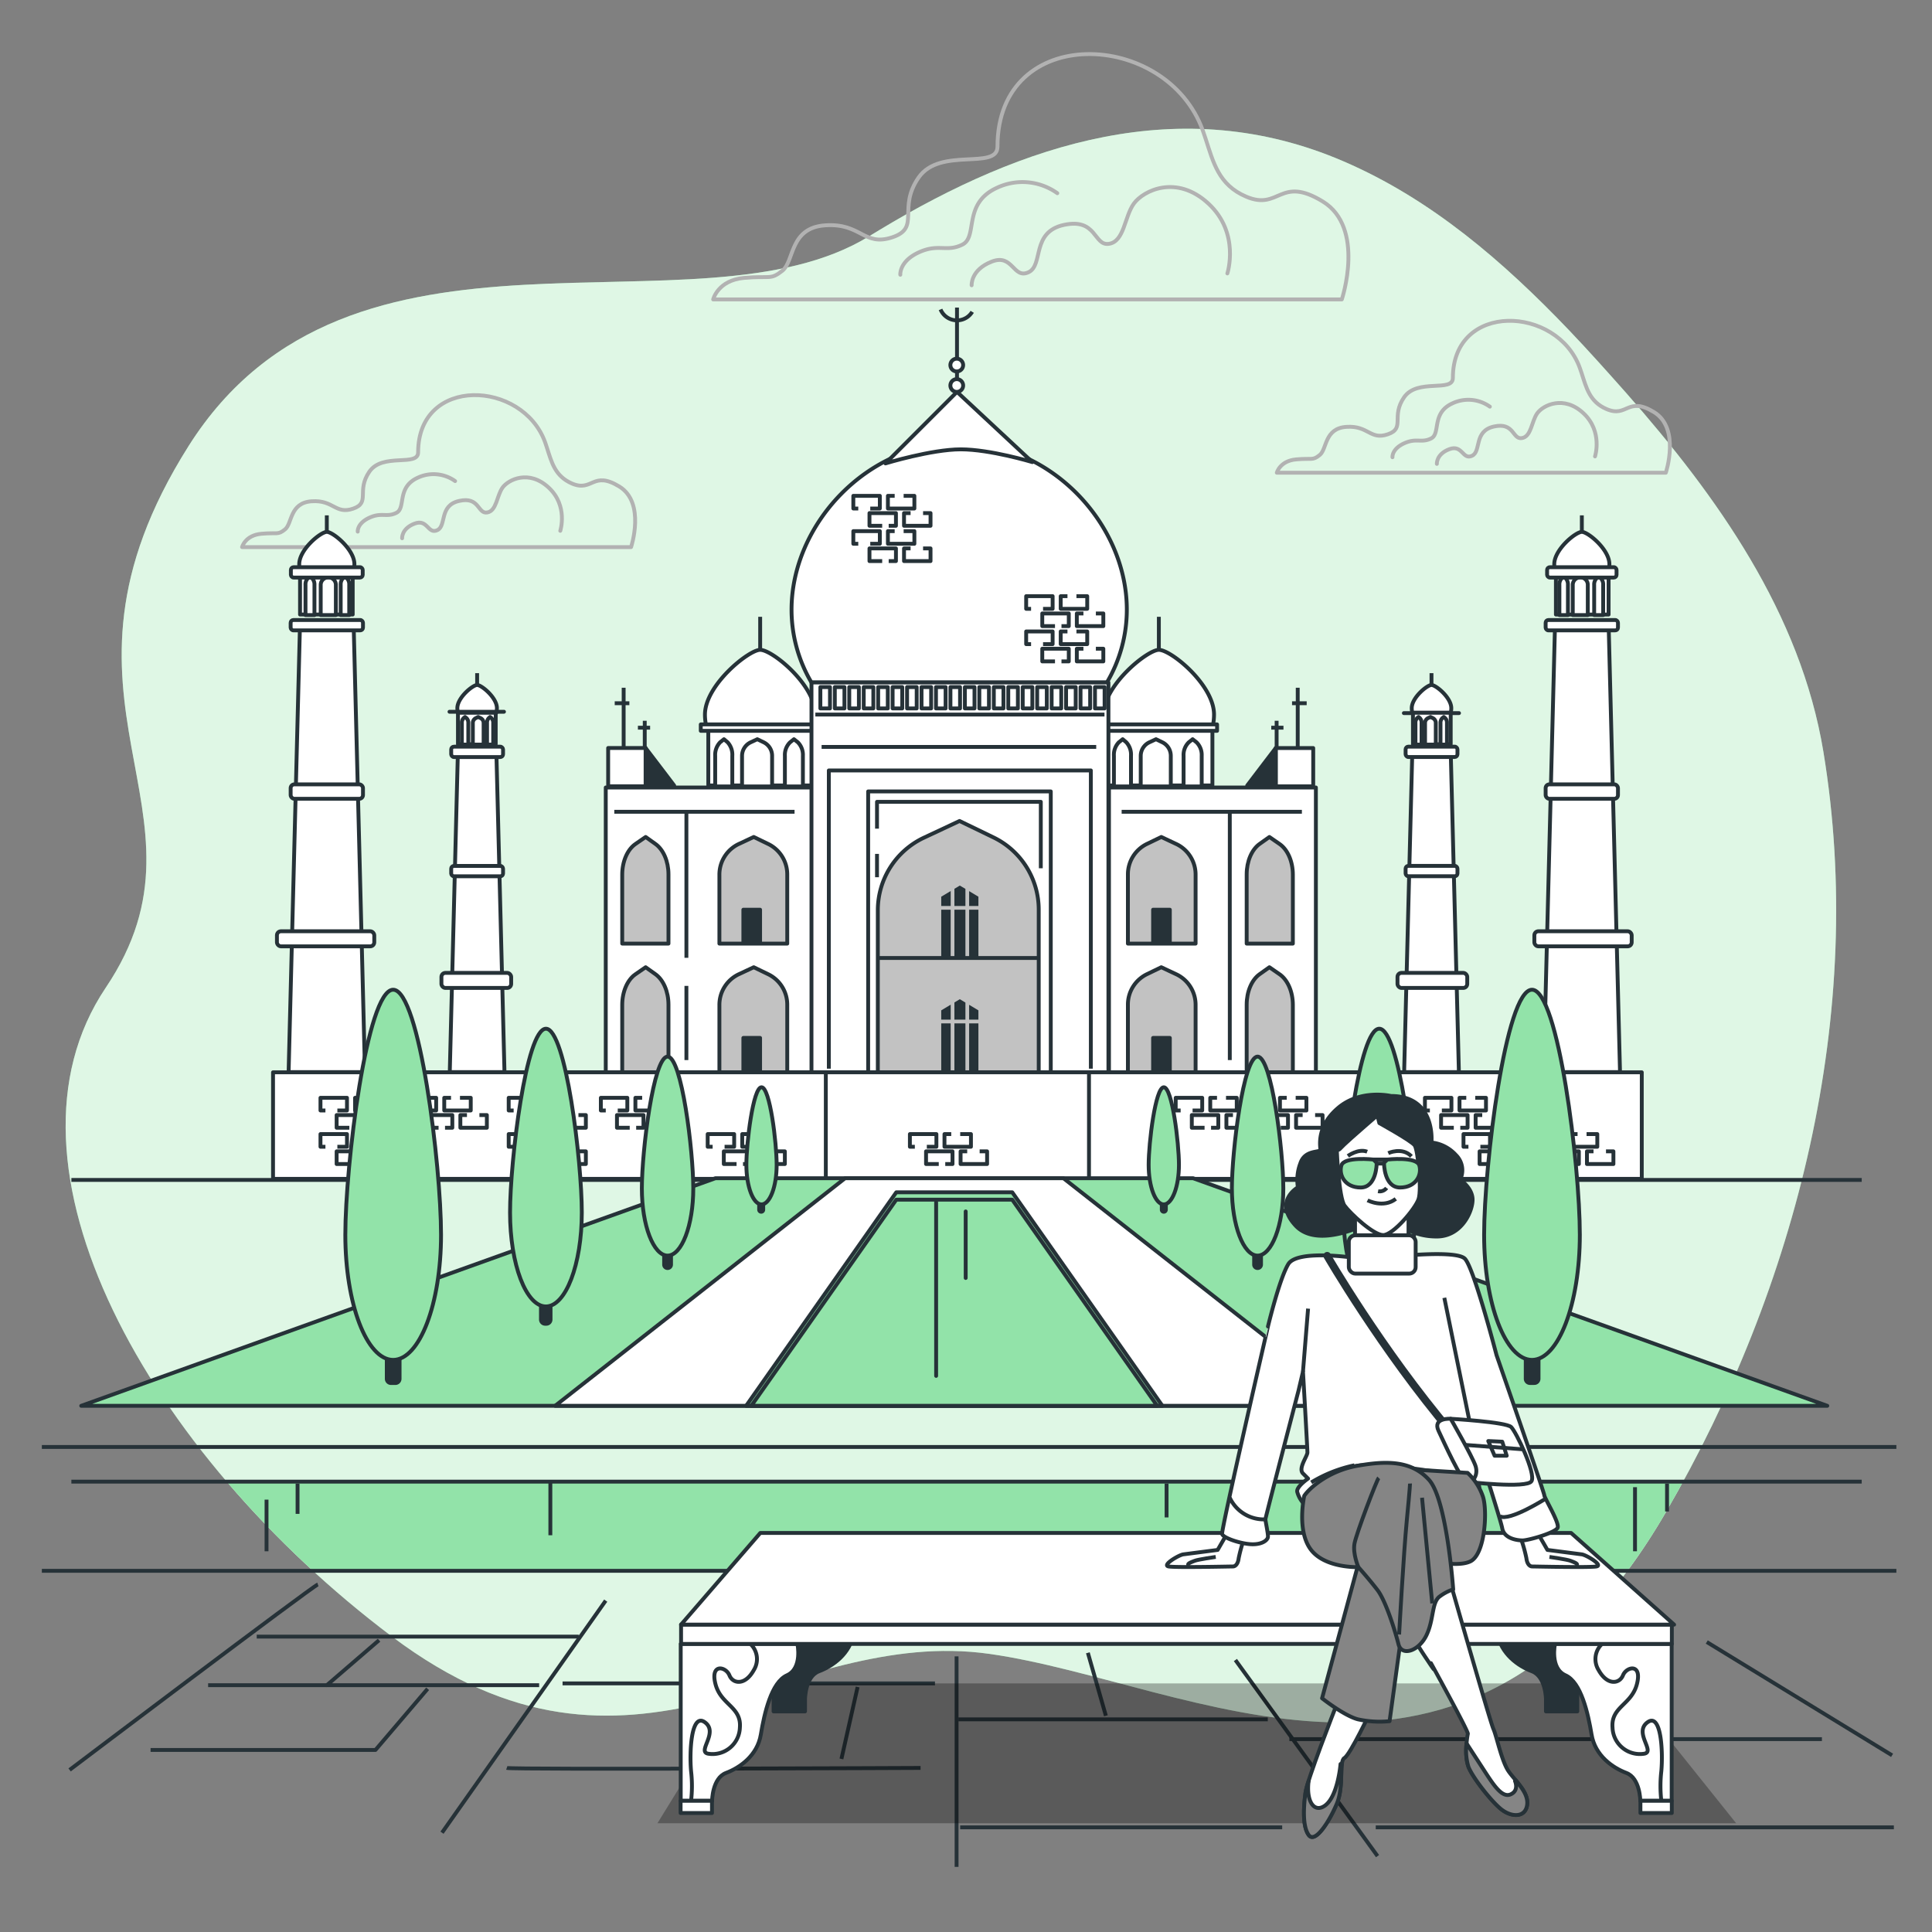 <svg xmlns="http://www.w3.org/2000/svg" viewBox="0 0 500 500"><rect x="0" y="0" width="500" height="500" fill="#808080" stroke="none"/><g id="background-simple"><path d="M406.12,85.52c-17-17.79-35.7-34-58.47-43.79-42-18.08-82.88-4.64-120,17.76-.94.56-1.87,1.13-2.8,1.7C180.18,88.55,90.68,49.12,48.8,115.44s9.5,94.17-21.43,140.17,11.21,120.61,74,167.87,102.24-2.92,154.76,4.55,123.57,52,175.1-36.86C465,333,483.06,262.32,471.9,194.6c-5.92-35.94-27.53-66.18-51.07-92.93C416,96.23,411.16,90.8,406.12,85.52Z" style="fill:#92E3A9"></path><path d="M406.12,85.52c-17-17.79-35.7-34-58.47-43.79-42-18.08-82.88-4.64-120,17.76-.94.56-1.87,1.13-2.8,1.7C180.18,88.55,90.68,49.12,48.8,115.44s9.5,94.17-21.43,140.17,11.21,120.61,74,167.87,102.24-2.92,154.76,4.55,123.57,52,175.1-36.86C465,333,483.06,262.32,471.9,194.6c-5.92-35.94-27.53-66.18-51.07-92.93C416,96.23,411.16,90.8,406.12,85.52Z" style="fill:#fff;opacity:0.7"></path></g><g id="Clouds"><path d="M312,35.87c-.23-.7-.47-1.41-.72-2.11-9.4-26.14-53.13-27.94-53.13,4.18,0,6.19-14.85,0-20.41,8s.62,13-6.81,15.47-8-3.71-17.32-3.1-8,9.28-11.14,11.76-3.09,1.24-9.9,1.85-8,5.57-8,5.57H347.26s6.19-18.56-4.95-25.36-11.14,2.47-19.8-1.24C315.36,47.86,314,42,312,35.87Z" style="fill:none;stroke:#b2b2b2;stroke-linecap:round;stroke-linejoin:round"></path><path d="M317.64,70.76s3.37-10.41-4.9-18.07-16.85-3.37-19.3,0S291,62.49,287,63.1s-3.06-6.74-11.64-4.9-5.21,10.42-9.19,12.26-4-4.9-9.5-2.76-5.21,6.13-5.21,6.13" style="fill:none;stroke:#b2b2b2;stroke-linecap:round;stroke-linejoin:round"></path><path d="M273.63,50a15.52,15.52,0,0,0-15.69-1.37c-8.87,4.1-4.77,12.63-8.87,14.67s-6.14-.34-11.26,2S233,71.1,233,71.1" style="fill:none;stroke:#b2b2b2;stroke-linecap:round;stroke-linejoin:round"></path><path d="M409.31,96.54c-.14-.44-.29-.87-.45-1.31C403.05,79.06,376,78,376,97.82c0,3.82-9.18,0-12.63,5s.39,8-4.2,9.57-5-2.3-10.72-1.92-5,5.74-6.89,7.27-1.91.77-6.12,1.15-5,3.45-5,3.45H431.11s3.83-11.48-3.06-15.69-6.89,1.53-12.25-.77C411.38,104,410.55,100.35,409.31,96.54Z" style="fill:none;stroke:#b2b2b2;stroke-linecap:round;stroke-linejoin:round"></path><path d="M412.79,118.12s2.08-6.44-3-11.18-10.43-2.09-11.94,0-1.52,6.06-4,6.44-1.9-4.17-7.21-3-3.22,6.44-5.68,7.58-2.47-3-5.88-1.71-3.22,3.8-3.22,3.8" style="fill:none;stroke:#b2b2b2;stroke-linecap:round;stroke-linejoin:round"></path><path d="M385.57,105.24a9.61,9.61,0,0,0-9.71-.84c-5.49,2.53-2.95,7.81-5.49,9.07s-3.79-.21-7,1.27-3,3.59-3,3.59" style="fill:none;stroke:#b2b2b2;stroke-linecap:round;stroke-linejoin:round"></path><path d="M141.52,115.79c-.14-.44-.29-.87-.44-1.31-5.82-16.17-32.86-17.28-32.87,2.59,0,3.82-9.18,0-12.62,5s.38,8-4.21,9.57-5-2.3-10.72-1.91-5,5.74-6.89,7.27-1.91.76-6.12,1.14-5,3.45-5,3.45H163.32s3.83-11.48-3.06-15.69-6.89,1.53-12.25-.77C143.59,123.21,142.76,119.61,141.52,115.79Z" style="fill:none;stroke:#b2b2b2;stroke-linecap:round;stroke-linejoin:round"></path><path d="M145,137.37s2.09-6.44-3-11.18-10.43-2.09-11.94,0-1.52,6.06-4,6.44-1.9-4.17-7.2-3-3.23,6.44-5.69,7.58-2.46-3-5.88-1.7-3.22,3.79-3.22,3.79" style="fill:none;stroke:#b2b2b2;stroke-linecap:round;stroke-linejoin:round"></path><path d="M117.78,124.5a9.6,9.6,0,0,0-9.71-.85c-5.49,2.53-2.95,7.81-5.49,9.07s-3.79-.21-7,1.27-3,3.59-3,3.59" style="fill:none;stroke:#b2b2b2;stroke-linecap:round;stroke-linejoin:round"></path></g><g id="taj-mahal"><path d="M210.59,188.26a13.56,13.56,0,0,0,.42-3.33c0-7.65-11.1-16.75-14.28-16.75-2.91,0-14.29,9.1-14.29,16.75a13.56,13.56,0,0,0,.42,3.33Z" style="fill:#fff;stroke:#263238;stroke-linejoin:round"></path><line x1="196.73" y1="168.18" x2="196.73" y2="159.63" style="fill:none;stroke:#263238;stroke-linejoin:round"></line><rect x="183.31" y="188.26" width="27.28" height="15.01" style="fill:#fff;stroke:#263238;stroke-linejoin:round"></rect><rect x="181.36" y="187.48" width="29.14" height="1.66" style="fill:#fff;stroke:#263238;stroke-linejoin:round"></rect><path d="M197.63,192.1l-1.64-.79-1.72.8a3.88,3.88,0,0,0-2.23,3.51v7.91h7.78v-7.94A3.87,3.87,0,0,0,197.63,192.1Z" style="fill:#fff;stroke:#263238;stroke-linejoin:round"></path><path d="M206.47,192.1l-1-.79-1,.8a4.55,4.55,0,0,0-1.34,3.51v7.91h4.66v-7.94A4.59,4.59,0,0,0,206.47,192.1Z" style="fill:#fff;stroke:#263238;stroke-linejoin:round"></path><path d="M188.3,192.1l-.94-.79-1,.8a4.71,4.71,0,0,0-1.27,3.51v7.91h4.43v-7.94A4.72,4.72,0,0,0,188.3,192.1Z" style="fill:#fff;stroke:#263238;stroke-linejoin:round"></path><path d="M286.47,176.62a37.16,37.16,0,0,0,5.15-18.84c0-22-19.42-43.15-43.38-43.15s-43.39,21.17-43.39,43.15A37.07,37.07,0,0,0,210,176.62Z" style="fill:#fff;stroke:#263238;stroke-linejoin:round"></path><path d="M313.77,188.26a13.56,13.56,0,0,0,.42-3.33c0-7.65-11.1-16.75-14.28-16.75-2.91,0-14.29,9.1-14.29,16.75a13.56,13.56,0,0,0,.42,3.33Z" style="fill:#fff;stroke:#263238;stroke-linejoin:round"></path><line x1="299.91" y1="168.18" x2="299.91" y2="159.63" style="fill:none;stroke:#263238;stroke-linejoin:round"></line><rect x="286.49" y="188.26" width="27.28" height="15.01" style="fill:#fff;stroke:#263238;stroke-linejoin:round"></rect><rect x="285.84" y="187.48" width="29.14" height="1.66" style="fill:#fff;stroke:#263238;stroke-linejoin:round"></rect><path d="M300.81,192.1l-1.64-.79-1.72.8a3.88,3.88,0,0,0-2.23,3.51v7.91H303v-7.94A3.87,3.87,0,0,0,300.81,192.1Z" style="fill:#fff;stroke:#263238;stroke-linejoin:round"></path><path d="M309.65,192.1l-1-.79-1,.8a4.55,4.55,0,0,0-1.34,3.51v7.91H311v-7.94A4.59,4.59,0,0,0,309.65,192.1Z" style="fill:#fff;stroke:#263238;stroke-linejoin:round"></path><path d="M291.48,192.1l-.93-.79-1,.8a4.67,4.67,0,0,0-1.27,3.51v7.91h4.42v-7.94A4.72,4.72,0,0,0,291.48,192.1Z" style="fill:#fff;stroke:#263238;stroke-linejoin:round"></path><path d="M247.67,101.42l-18.51,18.51s11.9-3.64,19.5-3.64,18.51,3.3,18.51,3.3Z" style="fill:#fff;stroke:#263238;stroke-linejoin:round"></path><line x1="247.67" y1="101.42" x2="247.67" y2="79.6" style="fill:none;stroke:#263238;stroke-linejoin:round"></line><path d="M243.41,80.08a4.62,4.62,0,0,0,8.2.62" style="fill:none;stroke:#263238;stroke-linejoin:round"></path><path d="M249.26,99.76a1.65,1.65,0,1,0-1.65,1.66A1.65,1.65,0,0,0,249.26,99.76Z" style="fill:#fff;stroke:#263238;stroke-linejoin:round"></path><path d="M249.26,94.47a1.65,1.65,0,1,0-1.65,1.66A1.65,1.65,0,0,0,249.26,94.47Z" style="fill:#fff;stroke:#263238;stroke-linejoin:round"></path><rect x="330.16" y="193.59" width="9.7" height="9.91" style="fill:#fff;stroke:#263238;stroke-linejoin:round"></rect><line x1="335.85" y1="193.38" x2="335.85" y2="177.99" style="fill:none;stroke:#263238;stroke-linejoin:round"></line><line x1="338.17" y1="181.99" x2="334.38" y2="181.99" style="fill:none;stroke:#263238;stroke-linejoin:round"></line><line x1="330.39" y1="186.54" x2="330.39" y2="193.38" style="fill:none;stroke:#263238;stroke-linejoin:round"></line><line x1="332.16" y1="188.32" x2="329" y2="188.32" style="fill:none;stroke:#263238;stroke-linejoin:round"></line><polygon points="330.16 193.59 322.78 203.28 330.16 203.28 330.16 193.59" style="fill:#263238;stroke:#263238;stroke-linejoin:round"></polygon><rect x="157.4" y="193.59" width="9.7" height="9.91" transform="translate(324.49 397.08) rotate(180)" style="fill:#fff;stroke:#263238;stroke-linejoin:round"></rect><line x1="161.4" y1="193.38" x2="161.4" y2="177.99" style="fill:none;stroke:#263238;stroke-linejoin:round"></line><line x1="159.09" y1="181.99" x2="162.88" y2="181.99" style="fill:none;stroke:#263238;stroke-linejoin:round"></line><line x1="166.86" y1="186.54" x2="166.86" y2="193.38" style="fill:none;stroke:#263238;stroke-linejoin:round"></line><line x1="165.09" y1="188.32" x2="168.25" y2="188.32" style="fill:none;stroke:#263238;stroke-linejoin:round"></line><polygon points="167.09 193.59 174.47 203.28 167.09 203.28 167.09 193.59" style="fill:#263238;stroke:#263238;stroke-linejoin:round"></polygon><rect x="156.77" y="203.8" width="53.55" height="74.37" style="fill:#fff;stroke:#263238;stroke-linejoin:round"></rect><rect x="287" y="203.8" width="53.55" height="74.37" style="fill:#fff;stroke:#263238;stroke-linejoin:round"></rect><line x1="158.98" y1="210.09" x2="205.63" y2="210.09" style="fill:none;stroke:#263238;stroke-linejoin:round"></line><line x1="290.28" y1="210.09" x2="336.93" y2="210.09" style="fill:none;stroke:#263238;stroke-linejoin:round"></line><path d="M375.44,184.46a4.68,4.68,0,0,0,.15-1.19c0-2.74-4-6-5.12-6s-5.11,3.26-5.11,6a4.68,4.68,0,0,0,.15,1.19Z" style="fill:#fff;stroke:#263238;stroke-linejoin:round"></path><line x1="363.32" y1="184.55" x2="377.59" y2="184.55" style="fill:none;stroke:#263238;stroke-linecap:round;stroke-linejoin:round"></line><line x1="370.47" y1="177.27" x2="370.47" y2="174.21" style="fill:none;stroke:#263238;stroke-linejoin:round"></line><rect x="365.67" y="184.46" width="9.77" height="8.14" style="fill:#fff;stroke:#263238;stroke-linejoin:round"></rect><path d="M370.8,185.84l-.59-.29-.61.29a1.39,1.39,0,0,0-.8,1.26v5.6h2.78v-5.61A1.37,1.37,0,0,0,370.8,185.84Z" style="fill:#fff;stroke:#263238;stroke-linejoin:round"></path><path d="M374,185.84l-.35-.29-.37.29a1.64,1.64,0,0,0-.48,1.26v5.6h1.67v-5.61A1.62,1.62,0,0,0,374,185.84Z" style="fill:#fff;stroke:#263238;stroke-linejoin:round"></path><path d="M367.46,185.84l-.34-.29-.35.29a1.67,1.67,0,0,0-.45,1.26v5.6h1.58v-5.61A1.68,1.68,0,0,0,367.46,185.84Z" style="fill:#fff;stroke:#263238;stroke-linejoin:round"></path><polygon points="375.43 193.85 365.52 193.85 363.39 277.46 377.56 277.46 375.43 193.85" style="fill:#fff;stroke:#263238;stroke-linejoin:round"></polygon><rect x="363.77" y="193.23" width="13.42" height="2.68" rx="0.71" style="fill:#fff;stroke:#263238;stroke-linejoin:round"></rect><rect x="363.77" y="224.09" width="13.42" height="2.68" rx="0.71" style="fill:#fff;stroke:#263238;stroke-linejoin:round"></rect><rect x="361.67" y="251.78" width="18.05" height="3.9" rx="1.04" style="fill:#fff;stroke:#263238;stroke-linejoin:round"></rect><path d="M416.3,147.69a6.59,6.59,0,0,0,.21-1.67c0-3.82-5.54-8.37-7.13-8.37s-7.14,4.55-7.14,8.37a6.59,6.59,0,0,0,.21,1.67Z" style="fill:#fff;stroke:#263238;stroke-linejoin:round"></path><line x1="409.38" y1="137.65" x2="409.38" y2="133.38" style="fill:none;stroke:#263238;stroke-linejoin:round"></line><rect x="402.67" y="147.69" width="13.63" height="11.36" style="fill:#fff;stroke:#263238;stroke-linejoin:round"></rect><path d="M409.83,149.61l-.82-.4-.86.4a1.94,1.94,0,0,0-1.12,1.76v7.81h3.89v-7.83A1.93,1.93,0,0,0,409.83,149.61Z" style="fill:#fff;stroke:#263238;stroke-linejoin:round"></path><path d="M414.24,149.61l-.49-.4-.51.4a2.27,2.27,0,0,0-.67,1.76v7.81h2.33v-7.83A2.28,2.28,0,0,0,414.24,149.61Z" style="fill:#fff;stroke:#263238;stroke-linejoin:round"></path><path d="M405.16,149.61l-.46-.4-.49.4a2.33,2.33,0,0,0-.64,1.76v7.81h2.21v-7.83A2.35,2.35,0,0,0,405.16,149.61Z" style="fill:#fff;stroke:#263238;stroke-linejoin:round"></path><polygon points="416.29 160.78 402.46 160.78 399.49 277.46 419.26 277.46 416.29 160.78" style="fill:#fff;stroke:#263238;stroke-linejoin:round"></polygon><rect x="400.01" y="160.46" width="18.72" height="2.68" rx="0.71" style="fill:#fff;stroke:#263238;stroke-linejoin:round"></rect><rect x="400.39" y="146.79" width="17.97" height="2.68" rx="0.71" style="fill:#fff;stroke:#263238;stroke-linejoin:round"></rect><rect x="400.01" y="202.99" width="18.72" height="3.74" rx="0.97" style="fill:#fff;stroke:#263238;stroke-linejoin:round"></rect><rect x="397.09" y="241.01" width="25.19" height="3.9" rx="1.04" style="fill:#fff;stroke:#263238;stroke-linejoin:round"></rect><path d="M118.51,184.46a5.17,5.17,0,0,1-.15-1.19c0-2.74,4-6,5.12-6s5.12,3.26,5.12,6a5.17,5.17,0,0,1-.15,1.19Z" style="fill:#fff;stroke:#263238;stroke-linejoin:round"></path><line x1="116.33" y1="184.2" x2="130.43" y2="184.2" style="fill:none;stroke:#263238;stroke-linecap:round;stroke-linejoin:round"></line><line x1="123.48" y1="177.27" x2="123.48" y2="174.21" style="fill:none;stroke:#263238;stroke-linejoin:round"></line><rect x="118.51" y="184.46" width="9.77" height="8.14" transform="translate(246.8 377.06) rotate(180)" style="fill:#fff;stroke:#263238;stroke-linejoin:round"></rect><path d="M123.16,185.84l.58-.29.62.29a1.39,1.39,0,0,1,.8,1.26v5.6h-2.79v-5.61A1.38,1.38,0,0,1,123.16,185.84Z" style="fill:#fff;stroke:#263238;stroke-linejoin:round"></path><path d="M120,185.84l.35-.29.37.29a1.64,1.64,0,0,1,.48,1.26v5.6h-1.67v-5.61A1.62,1.62,0,0,1,120,185.84Z" style="fill:#fff;stroke:#263238;stroke-linejoin:round"></path><path d="M126.5,185.84l.33-.29.35.29a1.68,1.68,0,0,1,.46,1.26v5.6h-1.59v-5.61A1.69,1.69,0,0,1,126.5,185.84Z" style="fill:#fff;stroke:#263238;stroke-linejoin:round"></path><polygon points="118.52 193.85 128.44 193.85 130.56 277.46 116.4 277.46 118.52 193.85" style="fill:#fff;stroke:#263238;stroke-linejoin:round"></polygon><rect x="116.77" y="193.23" width="13.42" height="2.68" rx="0.71" transform="translate(246.96 389.15) rotate(-180)" style="fill:#fff;stroke:#263238;stroke-linejoin:round"></rect><rect x="116.77" y="224.09" width="13.42" height="2.68" rx="0.71" transform="translate(246.96 450.87) rotate(180)" style="fill:#fff;stroke:#263238;stroke-linejoin:round"></rect><rect x="114.23" y="251.78" width="18.05" height="3.9" rx="1.04" transform="translate(246.52 507.46) rotate(180)" style="fill:#fff;stroke:#263238;stroke-linejoin:round"></rect><path d="M77.65,147.69a6.59,6.59,0,0,1-.21-1.67c0-3.82,5.55-8.37,7.14-8.37s7.14,4.55,7.14,8.37a7.07,7.07,0,0,1-.21,1.67Z" style="fill:#fff;stroke:#263238;stroke-linejoin:round"></path><line x1="84.58" y1="137.65" x2="84.58" y2="133.38" style="fill:none;stroke:#263238;stroke-linejoin:round"></line><rect x="77.65" y="147.69" width="13.63" height="11.36" transform="translate(168.93 306.73) rotate(180)" style="fill:#fff;stroke:#263238;stroke-linejoin:round"></rect><path d="M84.13,149.61l.82-.4.86.4a1.93,1.93,0,0,1,1.11,1.76v7.81H83v-7.83A1.93,1.93,0,0,1,84.13,149.61Z" style="fill:#fff;stroke:#263238;stroke-linejoin:round"></path><path d="M79.71,149.61l.49-.4.52.4a2.3,2.3,0,0,1,.66,1.76v7.81H79.06v-7.83A2.28,2.28,0,0,1,79.71,149.61Z" style="fill:#fff;stroke:#263238;stroke-linejoin:round"></path><path d="M88.79,149.61l.47-.4.49.4a2.33,2.33,0,0,1,.63,1.76v7.81H88.17v-7.83A2.35,2.35,0,0,1,88.79,149.61Z" style="fill:#fff;stroke:#263238;stroke-linejoin:round"></path><polygon points="77.66 160.78 91.5 160.78 94.46 277.46 74.69 277.46 77.66 160.78" style="fill:#fff;stroke:#263238;stroke-linejoin:round"></polygon><rect x="75.22" y="160.46" width="18.72" height="2.68" rx="0.71" transform="translate(169.16 323.6) rotate(180)" style="fill:#fff;stroke:#263238;stroke-linejoin:round"></rect><rect x="75.29" y="146.79" width="18.59" height="2.68" rx="0.71" transform="translate(169.16 296.26) rotate(180)" style="fill:#fff;stroke:#263238;stroke-linejoin:round"></rect><rect x="75.22" y="202.99" width="18.72" height="3.74" rx="0.97" transform="translate(169.16 409.72) rotate(180)" style="fill:#fff;stroke:#263238;stroke-linejoin:round"></rect><rect x="71.68" y="241.01" width="25.19" height="3.9" rx="1.04" transform="translate(168.54 485.92) rotate(180)" style="fill:#fff;stroke:#263238;stroke-linejoin:round"></rect><rect x="210.01" y="176.62" width="76.85" height="101.56" style="fill:#fff;stroke:#263238;stroke-linejoin:round"></rect><rect x="212.31" y="177.82" width="2.49" height="5.52" style="fill:none;stroke:#263238;stroke-linejoin:round"></rect><rect x="216.05" y="177.82" width="2.49" height="5.52" style="fill:none;stroke:#263238;stroke-linejoin:round"></rect><rect x="219.79" y="177.82" width="2.49" height="5.52" style="fill:none;stroke:#263238;stroke-linejoin:round"></rect><rect x="223.53" y="177.82" width="2.49" height="5.52" style="fill:none;stroke:#263238;stroke-linejoin:round"></rect><rect x="227.27" y="177.82" width="2.49" height="5.52" style="fill:none;stroke:#263238;stroke-linejoin:round"></rect><rect x="231.01" y="177.82" width="2.49" height="5.52" style="fill:none;stroke:#263238;stroke-linejoin:round"></rect><rect x="234.75" y="177.82" width="2.49" height="5.52" style="fill:none;stroke:#263238;stroke-linejoin:round"></rect><rect x="238.49" y="177.82" width="2.49" height="5.52" style="fill:none;stroke:#263238;stroke-linejoin:round"></rect><rect x="242.23" y="177.82" width="2.49" height="5.52" style="fill:none;stroke:#263238;stroke-linejoin:round"></rect><rect x="245.97" y="177.82" width="2.49" height="5.52" style="fill:none;stroke:#263238;stroke-linejoin:round"></rect><rect x="249.71" y="177.82" width="2.49" height="5.52" style="fill:none;stroke:#263238;stroke-linejoin:round"></rect><rect x="253.45" y="177.82" width="2.49" height="5.52" style="fill:none;stroke:#263238;stroke-linejoin:round"></rect><rect x="257.2" y="177.82" width="2.49" height="5.52" style="fill:none;stroke:#263238;stroke-linejoin:round"></rect><rect x="260.94" y="177.82" width="2.49" height="5.52" style="fill:none;stroke:#263238;stroke-linejoin:round"></rect><rect x="264.68" y="177.82" width="2.49" height="5.52" style="fill:none;stroke:#263238;stroke-linejoin:round"></rect><rect x="268.42" y="177.82" width="2.49" height="5.52" style="fill:none;stroke:#263238;stroke-linejoin:round"></rect><rect x="272.16" y="177.82" width="2.49" height="5.52" style="fill:none;stroke:#263238;stroke-linejoin:round"></rect><rect x="275.9" y="177.82" width="2.49" height="5.52" style="fill:none;stroke:#263238;stroke-linejoin:round"></rect><rect x="279.64" y="177.82" width="2.49" height="5.52" style="fill:none;stroke:#263238;stroke-linejoin:round"></rect><rect x="283.38" y="177.82" width="2.49" height="5.52" style="fill:none;stroke:#263238;stroke-linejoin:round"></rect><line x1="211.01" y1="184.93" x2="285.84" y2="184.93" style="fill:none;stroke:#263238;stroke-linejoin:round"></line><polyline points="214.5 276.57 214.5 199.39 282.31 199.39 282.31 276.57" style="fill:none;stroke:#263238;stroke-linejoin:round"></polyline><polyline points="271.94 277.01 271.94 204.82 224.68 204.82 224.68 277.01" style="fill:none;stroke:#263238;stroke-linejoin:round"></polyline><path d="M198.77,252.11l-3.7-1.79-3.89,1.82a8.75,8.75,0,0,0-5,7.92v17.86h17.56V260A8.75,8.75,0,0,0,198.77,252.11Z" style="fill:#c2c2c2;stroke:#263238;stroke-linejoin:round"></path><rect x="192.38" y="268.61" width="4.33" height="8.66" style="fill:#263238;stroke:#263238;stroke-linejoin:round"></rect><path d="M198.77,218.4l-3.7-1.79-3.89,1.82a8.75,8.75,0,0,0-5,7.92V244.2h17.56V226.27A8.75,8.75,0,0,0,198.77,218.4Z" style="fill:#c2c2c2;stroke:#263238;stroke-linejoin:round"></path><rect x="192.38" y="235.43" width="4.33" height="8.66" style="fill:#263238;stroke:#263238;stroke-linejoin:round"></rect><path d="M169.61,252.11l-2.52-1.79-2.64,1.82c-2.09,1.44-3.42,4.53-3.42,7.92v17.86H173V260C173,256.63,171.67,253.57,169.61,252.11Z" style="fill:#c2c2c2;stroke:#263238;stroke-linejoin:round"></path><path d="M169.61,218.4l-2.52-1.79-2.64,1.82c-2.09,1.44-3.42,4.53-3.42,7.92V244.2H173V226.27C173,222.92,171.67,219.86,169.61,218.4Z" style="fill:#c2c2c2;stroke:#263238;stroke-linejoin:round"></path><path d="M296.84,252.11l3.7-1.79,3.88,1.82a8.74,8.74,0,0,1,5,7.92v17.86H291.9V260A8.75,8.75,0,0,1,296.84,252.11Z" style="fill:#c2c2c2;stroke:#263238;stroke-linejoin:round"></path><rect x="298.42" y="268.61" width="4.33" height="8.66" style="fill:#263238;stroke:#263238;stroke-linejoin:round"></rect><path d="M296.84,218.4l3.7-1.79,3.88,1.82a8.74,8.74,0,0,1,5,7.92V244.2H291.9V226.27A8.75,8.75,0,0,1,296.84,218.4Z" style="fill:#c2c2c2;stroke:#263238;stroke-linejoin:round"></path><rect x="298.42" y="235.43" width="4.33" height="8.66" style="fill:#263238;stroke:#263238;stroke-linejoin:round"></rect><path d="M326,252.11l2.52-1.79,2.64,1.82c2.09,1.44,3.43,4.53,3.43,7.92v17.86H322.64V260C322.64,256.63,323.94,253.57,326,252.11Z" style="fill:#c2c2c2;stroke:#263238;stroke-linejoin:round"></path><path d="M326,218.4l2.52-1.79,2.64,1.82c2.09,1.44,3.43,4.53,3.43,7.92V244.2H322.64V226.27C322.64,222.92,323.94,219.86,326,218.4Z" style="fill:#c2c2c2;stroke:#263238;stroke-linejoin:round"></path><line x1="177.64" y1="247.88" x2="177.64" y2="209.74" style="fill:none;stroke:#263238;stroke-linejoin:round"></line><line x1="177.64" y1="274.35" x2="177.64" y2="255.15" style="fill:none;stroke:#263238;stroke-linejoin:round"></line><line x1="318.27" y1="274.35" x2="318.27" y2="209.74" style="fill:none;stroke:#263238;stroke-linejoin:round"></line><polyline points="226.97 214.45 226.97 207.51 269.36 207.51 269.36 224.7" style="fill:none;stroke:#263238;stroke-linejoin:round"></polyline><line x1="226.97" y1="227.02" x2="226.97" y2="220.99" style="fill:none;stroke:#263238;stroke-linejoin:round"></line><line x1="212.63" y1="193.3" x2="283.7" y2="193.3" style="fill:none;stroke:#263238;stroke-linejoin:round"></line><path d="M257.11,216.72l-8.78-4.25-9.21,4.32a20.75,20.75,0,0,0-11.94,18.79v42.34h41.64V235.4A20.76,20.76,0,0,0,257.11,216.72Z" style="fill:#c2c2c2;stroke:#263238;stroke-linejoin:round"></path><rect x="247" y="235.43" width="2.85" height="12.5" style="fill:#263238"></rect><polygon points="250.81 234.47 253.21 234.47 253.21 232.06 250.81 230.62 250.81 234.47" style="fill:#263238"></polygon><polygon points="247 234.47 249.85 234.47 249.85 230.04 248.4 229.18 247 230.02 247 234.47" style="fill:#263238"></polygon><polygon points="246.04 234.47 246.04 230.6 243.59 232.06 243.59 234.47 246.04 234.47" style="fill:#263238"></polygon><rect x="243.59" y="235.43" width="2.44" height="12.5" style="fill:#263238"></rect><rect x="250.81" y="235.43" width="2.4" height="12.5" style="fill:#263238"></rect><rect x="247" y="264.85" width="2.85" height="12.5" style="fill:#263238"></rect><polygon points="250.81 263.88 253.21 263.88 253.21 261.48 250.81 260.04 250.81 263.88" style="fill:#263238"></polygon><polygon points="247 263.88 249.85 263.88 249.85 259.46 248.4 258.59 247 259.44 247 263.88" style="fill:#263238"></polygon><polygon points="246.04 263.88 246.04 260.01 243.59 261.48 243.59 263.88 246.04 263.88" style="fill:#263238"></polygon><rect x="243.59" y="264.85" width="2.44" height="12.5" style="fill:#263238"></rect><rect x="250.81" y="264.85" width="2.4" height="12.5" style="fill:#263238"></rect><line x1="227.24" y1="247.93" x2="269.08" y2="247.93" style="fill:#fff;stroke:#263238;stroke-linejoin:round"></line><rect x="70.66" y="277.51" width="354.23" height="27.58" style="fill:#fff;stroke:#263238;stroke-linejoin:round"></rect><rect x="98.07" y="277.51" width="299.41" height="27.58" style="fill:#fff;stroke:#263238;stroke-linejoin:round"></rect><rect x="213.72" y="277.51" width="68.11" height="27.58" style="fill:#fff;stroke:#263238;stroke-linejoin:round"></rect><polyline points="222.12 131.6 220.84 131.6 220.84 128.32 227.7 128.32 227.7 131.6 225.22 131.6" style="fill:none;stroke:#263238;stroke-linejoin:round"></polyline><polyline points="228.31 136.07 225.02 136.07 225.02 132.79 231.87 132.79 231.87 136.07 229.99 136.07" style="fill:none;stroke:#263238;stroke-linejoin:round"></polyline><polyline points="233.86 128.32 236.64 128.32 236.64 131.6 229.79 131.6 229.79 128.32 231.54 128.32" style="fill:none;stroke:#263238;stroke-linejoin:round"></polyline><polyline points="238.89 132.79 240.82 132.79 240.82 136.07 233.96 136.07 233.96 132.79 235.66 132.79" style="fill:none;stroke:#263238;stroke-linejoin:round"></polyline><polyline points="222.12 140.73 220.84 140.73 220.84 137.46 227.7 137.46 227.7 140.73 225.22 140.73" style="fill:none;stroke:#263238;stroke-linejoin:round"></polyline><polyline points="228.31 145.21 225.02 145.21 225.02 141.93 231.87 141.93 231.87 145.21 229.99 145.21" style="fill:none;stroke:#263238;stroke-linejoin:round"></polyline><polyline points="233.86 137.46 236.64 137.46 236.64 140.73 229.79 140.73 229.79 137.46 231.54 137.46" style="fill:none;stroke:#263238;stroke-linejoin:round"></polyline><polyline points="238.89 141.93 240.82 141.93 240.82 145.21 233.96 145.21 233.96 141.93 235.66 141.93" style="fill:none;stroke:#263238;stroke-linejoin:round"></polyline><polyline points="266.84 166.7 265.57 166.7 265.57 163.42 272.42 163.42 272.42 166.7 269.94 166.7" style="fill:none;stroke:#263238;stroke-linejoin:round"></polyline><polyline points="273.03 171.17 269.74 171.17 269.74 167.89 276.6 167.89 276.6 171.17 274.71 171.17" style="fill:none;stroke:#263238;stroke-linejoin:round"></polyline><polyline points="278.58 163.42 281.37 163.42 281.37 166.7 274.51 166.7 274.51 163.42 276.26 163.42" style="fill:none;stroke:#263238;stroke-linejoin:round"></polyline><polyline points="283.61 167.89 285.54 167.89 285.54 171.17 278.68 171.17 278.68 167.89 280.39 167.89" style="fill:none;stroke:#263238;stroke-linejoin:round"></polyline><polyline points="266.84 157.56 265.57 157.56 265.57 154.29 272.42 154.29 272.42 157.56 269.94 157.56" style="fill:none;stroke:#263238;stroke-linejoin:round"></polyline><polyline points="273.03 162.04 269.74 162.04 269.74 158.76 276.6 158.76 276.6 162.04 274.71 162.04" style="fill:none;stroke:#263238;stroke-linejoin:round"></polyline><polyline points="278.58 154.29 281.37 154.29 281.37 157.56 274.51 157.56 274.51 154.29 276.26 154.29" style="fill:none;stroke:#263238;stroke-linejoin:round"></polyline><polyline points="283.61 158.76 285.54 158.76 285.54 162.04 278.68 162.04 278.68 158.76 280.39 158.76" style="fill:none;stroke:#263238;stroke-linejoin:round"></polyline><polyline points="84.22 287.39 82.94 287.39 82.94 284.11 89.8 284.11 89.8 287.39 87.31 287.39" style="fill:none;stroke:#263238;stroke-linejoin:round"></polyline><polyline points="90.41 291.86 87.12 291.86 87.12 288.58 93.97 288.58 93.97 291.86 92.09 291.86" style="fill:none;stroke:#263238;stroke-linejoin:round"></polyline><polyline points="95.96 284.11 98.74 284.11 98.74 287.39 91.89 287.39 91.89 284.11 93.64 284.11" style="fill:none;stroke:#263238;stroke-linejoin:round"></polyline><polyline points="100.99 288.58 102.92 288.58 102.92 291.86 96.06 291.86 96.06 288.58 97.76 288.58" style="fill:none;stroke:#263238;stroke-linejoin:round"></polyline><polyline points="84.22 296.78 82.94 296.78 82.94 293.5 89.8 293.5 89.8 296.78 87.31 296.78" style="fill:none;stroke:#263238;stroke-linejoin:round"></polyline><polyline points="90.41 301.25 87.12 301.25 87.12 297.97 93.97 297.97 93.97 301.25 92.09 301.25" style="fill:none;stroke:#263238;stroke-linejoin:round"></polyline><polyline points="95.96 293.5 98.74 293.5 98.74 296.78 91.89 296.78 91.89 293.5 93.64 293.5" style="fill:none;stroke:#263238;stroke-linejoin:round"></polyline><polyline points="100.99 297.97 102.92 297.97 102.92 301.25 96.06 301.25 96.06 297.97 97.76 297.97" style="fill:none;stroke:#263238;stroke-linejoin:round"></polyline><polyline points="132.93 287.39 131.65 287.39 131.65 284.11 138.51 284.11 138.51 287.39 136.02 287.39" style="fill:none;stroke:#263238;stroke-linejoin:round"></polyline><polyline points="139.12 291.86 135.82 291.86 135.82 288.58 142.68 288.58 142.68 291.86 140.79 291.86" style="fill:none;stroke:#263238;stroke-linejoin:round"></polyline><polyline points="144.66 284.11 147.45 284.11 147.45 287.39 140.59 287.39 140.59 284.11 142.34 284.11" style="fill:none;stroke:#263238;stroke-linejoin:round"></polyline><polyline points="149.7 288.58 151.62 288.58 151.62 291.86 144.77 291.86 144.77 288.58 146.47 288.58" style="fill:none;stroke:#263238;stroke-linejoin:round"></polyline><polyline points="156.77 287.39 155.5 287.39 155.5 284.11 162.35 284.11 162.35 287.39 159.87 287.39" style="fill:none;stroke:#263238;stroke-linejoin:round"></polyline><polyline points="162.97 291.86 159.67 291.86 159.67 288.58 166.53 288.58 166.53 291.86 164.64 291.86" style="fill:none;stroke:#263238;stroke-linejoin:round"></polyline><polyline points="168.51 284.11 171.3 284.11 171.3 287.39 164.44 287.39 164.44 284.11 166.19 284.11" style="fill:none;stroke:#263238;stroke-linejoin:round"></polyline><polyline points="173.54 288.58 175.47 288.58 175.47 291.86 168.61 291.86 168.61 288.58 170.32 288.58" style="fill:none;stroke:#263238;stroke-linejoin:round"></polyline><polyline points="323.58 287.39 322.3 287.39 322.3 284.11 329.16 284.11 329.16 287.39 326.68 287.39" style="fill:none;stroke:#263238;stroke-linejoin:round"></polyline><polyline points="329.77 291.86 326.48 291.86 326.48 288.58 333.33 288.58 333.33 291.86 331.45 291.86" style="fill:none;stroke:#263238;stroke-linejoin:round"></polyline><polyline points="335.32 284.11 338.1 284.11 338.1 287.39 331.25 287.39 331.25 284.11 333 284.11" style="fill:none;stroke:#263238;stroke-linejoin:round"></polyline><polyline points="340.35 288.58 342.28 288.58 342.28 291.86 335.42 291.86 335.42 288.58 337.12 288.58" style="fill:none;stroke:#263238;stroke-linejoin:round"></polyline><polyline points="305.55 287.39 304.27 287.39 304.27 284.11 311.13 284.11 311.13 287.39 308.64 287.39" style="fill:none;stroke:#263238;stroke-linejoin:round"></polyline><polyline points="311.74 291.86 308.44 291.86 308.44 288.58 315.3 288.58 315.3 291.86 313.42 291.86" style="fill:none;stroke:#263238;stroke-linejoin:round"></polyline><polyline points="317.29 284.11 320.07 284.11 320.07 287.39 313.21 287.39 313.21 284.11 314.96 284.11" style="fill:none;stroke:#263238;stroke-linejoin:round"></polyline><polyline points="322.32 288.58 324.24 288.58 324.24 291.86 317.39 291.86 317.39 288.58 319.09 288.58" style="fill:none;stroke:#263238;stroke-linejoin:round"></polyline><polyline points="370.05 287.39 368.77 287.39 368.77 284.11 375.63 284.11 375.63 287.39 373.15 287.39" style="fill:none;stroke:#263238;stroke-linejoin:round"></polyline><polyline points="376.24 291.86 372.95 291.86 372.95 288.58 379.81 288.58 379.81 291.86 377.92 291.86" style="fill:none;stroke:#263238;stroke-linejoin:round"></polyline><polyline points="381.79 284.11 384.57 284.11 384.57 287.39 377.72 287.39 377.72 284.11 379.47 284.11" style="fill:none;stroke:#263238;stroke-linejoin:round"></polyline><polyline points="386.82 288.58 388.75 288.58 388.75 291.86 381.89 291.86 381.89 288.58 383.6 288.58" style="fill:none;stroke:#263238;stroke-linejoin:round"></polyline><polyline points="107.3 287.39 106.03 287.39 106.03 284.11 112.88 284.11 112.88 287.39 110.4 287.39" style="fill:none;stroke:#263238;stroke-linejoin:round"></polyline><polyline points="113.5 291.86 110.2 291.86 110.2 288.58 117.06 288.58 117.06 291.86 115.17 291.86" style="fill:none;stroke:#263238;stroke-linejoin:round"></polyline><polyline points="119.04 284.11 121.83 284.11 121.83 287.39 114.97 287.39 114.97 284.11 116.72 284.11" style="fill:none;stroke:#263238;stroke-linejoin:round"></polyline><polyline points="124.07 288.58 126 288.58 126 291.86 119.14 291.86 119.14 288.58 120.85 288.58" style="fill:none;stroke:#263238;stroke-linejoin:round"></polyline><polyline points="132.93 296.78 131.65 296.78 131.65 293.5 138.51 293.5 138.51 296.78 136.02 296.78" style="fill:none;stroke:#263238;stroke-linejoin:round"></polyline><polyline points="139.12 301.25 135.82 301.25 135.82 297.97 142.68 297.97 142.68 301.25 140.79 301.25" style="fill:none;stroke:#263238;stroke-linejoin:round"></polyline><polyline points="144.66 293.5 147.45 293.5 147.45 296.78 140.59 296.78 140.59 293.5 142.34 293.5" style="fill:none;stroke:#263238;stroke-linejoin:round"></polyline><polyline points="149.7 297.97 151.62 297.97 151.62 301.25 144.77 301.25 144.77 297.97 146.47 297.97" style="fill:none;stroke:#263238;stroke-linejoin:round"></polyline><polyline points="184.43 296.78 183.15 296.78 183.15 293.5 190 293.5 190 296.78 187.52 296.78" style="fill:none;stroke:#263238;stroke-linejoin:round"></polyline><polyline points="190.62 301.25 187.32 301.25 187.32 297.97 194.18 297.97 194.18 301.25 192.29 301.25" style="fill:none;stroke:#263238;stroke-linejoin:round"></polyline><polyline points="196.16 293.5 198.95 293.5 198.95 296.78 192.09 296.78 192.09 293.5 193.84 293.5" style="fill:none;stroke:#263238;stroke-linejoin:round"></polyline><polyline points="201.19 297.97 203.12 297.97 203.12 301.25 196.26 301.25 196.26 297.97 197.97 297.97" style="fill:none;stroke:#263238;stroke-linejoin:round"></polyline><polyline points="236.76 296.78 235.48 296.78 235.48 293.5 242.34 293.5 242.34 296.78 239.86 296.78" style="fill:none;stroke:#263238;stroke-linejoin:round"></polyline><polyline points="242.95 301.25 239.66 301.25 239.66 297.97 246.51 297.97 246.51 301.25 244.63 301.25" style="fill:none;stroke:#263238;stroke-linejoin:round"></polyline><polyline points="248.5 293.5 251.28 293.5 251.28 296.78 244.43 296.78 244.43 293.5 246.18 293.5" style="fill:none;stroke:#263238;stroke-linejoin:round"></polyline><polyline points="253.53 297.97 255.46 297.97 255.46 301.25 248.6 301.25 248.6 297.97 250.31 297.97" style="fill:none;stroke:#263238;stroke-linejoin:round"></polyline><polyline points="398.86 296.78 397.58 296.78 397.58 293.5 404.44 293.5 404.44 296.78 401.95 296.78" style="fill:none;stroke:#263238;stroke-linejoin:round"></polyline><polyline points="405.05 301.25 401.75 301.25 401.75 297.97 408.61 297.97 408.61 301.25 406.73 301.25" style="fill:none;stroke:#263238;stroke-linejoin:round"></polyline><polyline points="410.6 293.5 413.38 293.5 413.38 296.78 406.52 296.78 406.52 293.5 408.27 293.5" style="fill:none;stroke:#263238;stroke-linejoin:round"></polyline><polyline points="415.63 297.97 417.55 297.97 417.55 301.25 410.7 301.25 410.7 297.97 412.4 297.97" style="fill:none;stroke:#263238;stroke-linejoin:round"></polyline><polyline points="380.03 296.78 378.75 296.78 378.75 293.5 385.61 293.5 385.61 296.78 383.12 296.78" style="fill:none;stroke:#263238;stroke-linejoin:round"></polyline><polyline points="386.22 301.25 382.92 301.25 382.92 297.97 389.78 297.97 389.78 301.25 387.89 301.25" style="fill:none;stroke:#263238;stroke-linejoin:round"></polyline><polyline points="391.76 293.5 394.55 293.5 394.55 296.78 387.69 296.78 387.69 293.5 389.44 293.5" style="fill:none;stroke:#263238;stroke-linejoin:round"></polyline><polyline points="396.8 297.97 398.72 297.97 398.72 301.25 391.87 301.25 391.87 297.97 393.57 297.97" style="fill:none;stroke:#263238;stroke-linejoin:round"></polyline><line x1="481.81" y1="305.37" x2="18.47" y2="305.37" style="fill:none;stroke:#263238;stroke-linejoin:round"></line></g><g id="Fountain"><polygon points="472.9 363.82 308.75 304.92 185.17 304.92 21.02 363.82 472.9 363.82" style="fill:#92E3A9;stroke:#263238;stroke-linecap:round;stroke-linejoin:round"></polygon><polygon points="350.25 363.82 275.21 304.92 218.71 304.92 143.67 363.82 350.25 363.82" style="fill:#fff;stroke:#263238;stroke-linejoin:round"></polygon><polygon points="300.82 363.82 261.97 308.57 231.95 308.57 193.1 363.82 300.82 363.82" style="fill:#92E3A9;stroke:#263238;stroke-linecap:round;stroke-linejoin:round"></polygon><polygon points="299.48 363.82 261.97 310.48 231.95 310.48 194.44 363.82 299.48 363.82" style="fill:#92E3A9;stroke:#263238;stroke-linecap:round;stroke-linejoin:round"></polygon><line x1="242.27" y1="311.13" x2="242.27" y2="356.08" style="fill:none;stroke:#263238;stroke-linecap:round;stroke-linejoin:round"></line><line x1="249.92" y1="313.52" x2="249.92" y2="330.74" style="fill:none;stroke:#263238;stroke-linecap:round;stroke-linejoin:round"></line><path d="M58.78,383.56a263.51,263.51,0,0,0,21.83,22.61H421.45a162.4,162.4,0,0,0,9.78-15q2.17-3.76,4.27-7.61Z" style="fill:#92E3A9"></path><line x1="490.78" y1="374.48" x2="10.83" y2="374.48" style="fill:none;stroke:#263238;stroke-linejoin:round"></line><line x1="481.81" y1="383.45" x2="18.47" y2="383.45" style="fill:none;stroke:#263238;stroke-linejoin:round"></line><line x1="142.43" y1="383.5" x2="142.43" y2="397.32" style="fill:none;stroke:#263238;stroke-linejoin:round"></line><line x1="68.98" y1="388.11" x2="68.98" y2="401.47" style="fill:none;stroke:#263238;stroke-linejoin:round"></line><line x1="77.01" y1="383.96" x2="77.01" y2="391.79" style="fill:none;stroke:#263238;stroke-linejoin:round"></line><line x1="423.14" y1="384.88" x2="423.14" y2="401.47" style="fill:none;stroke:#263238;stroke-linejoin:round"></line><line x1="431.43" y1="383.96" x2="431.43" y2="391.17" style="fill:none;stroke:#263238;stroke-linejoin:round"></line><line x1="301.91" y1="383.96" x2="301.91" y2="392.71" style="fill:none;stroke:#263238;stroke-linejoin:round"></line></g><g id="Trees"><path d="M197,313.6h0a.53.53,0,0,1-.53-.53v-6.28h1.05v6.28A.52.52,0,0,1,197,313.6Z" style="fill:#263238;stroke:#263238;stroke-linejoin:round"></path><path d="M201,301.45c0,5.66-1.76,10.25-3.92,10.25s-3.92-4.59-3.92-10.25,1.75-20.07,3.92-20.07S201,295.79,201,301.45Z" style="fill:#92E3A9;stroke:#263238;stroke-linecap:round;stroke-linejoin:round"></path><path d="M172.77,328.17h0a.89.89,0,0,1-.89-.89V316.6h1.78v10.68A.89.89,0,0,1,172.77,328.17Z" style="fill:#263238;stroke:#263238;stroke-linejoin:round"></path><path d="M179.42,307.54c0,9.61-3,17.41-6.65,17.41s-6.66-7.8-6.66-17.41,3-34.09,6.66-34.09S179.42,297.92,179.42,307.54Z" style="fill:#92E3A9;stroke:#263238;stroke-linecap:round;stroke-linejoin:round"></path><path d="M140,326.45h2.48a0,0,0,0,1,0,0V341.5a1.09,1.09,0,0,1-1.09,1.09h-.3A1.09,1.09,0,0,1,140,341.5V326.45A0,0,0,0,1,140,326.45Z" style="fill:#263238;stroke:#263238;stroke-linejoin:round"></path><path d="M150.57,313.8c0,13.43-4.16,24.31-9.29,24.31S132,327.23,132,313.8s4.16-47.57,9.29-47.57S150.57,300.38,150.57,313.8Z" style="fill:#92E3A9;stroke:#263238;stroke-linecap:round;stroke-linejoin:round"></path><path d="M100.1,336.41h3.31a0,0,0,0,1,0,0v20.43a1.09,1.09,0,0,1-1.09,1.09h-1.13a1.09,1.09,0,0,1-1.09-1.09V336.41A0,0,0,0,1,100.1,336.41Z" style="fill:#263238;stroke:#263238;stroke-linejoin:round"></path><path d="M114.14,319.55c0,17.89-5.55,32.39-12.39,32.39s-12.38-14.5-12.38-32.39,5.55-63.41,12.38-63.41S114.14,301.66,114.14,319.55Z" style="fill:#92E3A9;stroke:#263238;stroke-linecap:round;stroke-linejoin:round"></path><path d="M301.19,313.6h0a.53.53,0,0,0,.53-.53v-6.28h-1.05v6.28A.52.52,0,0,0,301.19,313.6Z" style="fill:#263238;stroke:#263238;stroke-linejoin:round"></path><path d="M297.27,301.45c0,5.66,1.76,10.25,3.92,10.25s3.92-4.59,3.92-10.25-1.75-20.07-3.92-20.07S297.27,295.79,297.27,301.45Z" style="fill:#92E3A9;stroke:#263238;stroke-linecap:round;stroke-linejoin:round"></path><path d="M325.46,328.17h0a.89.89,0,0,0,.89-.89V316.6h-1.78v10.68A.89.89,0,0,0,325.46,328.17Z" style="fill:#263238;stroke:#263238;stroke-linejoin:round"></path><path d="M318.81,307.54c0,9.61,3,17.41,6.65,17.41s6.66-7.8,6.66-17.41-3-34.09-6.66-34.09S318.81,297.92,318.81,307.54Z" style="fill:#92E3A9;stroke:#263238;stroke-linecap:round;stroke-linejoin:round"></path><path d="M356.79,326.45h.3a1.09,1.09,0,0,1,1.09,1.09v15.05a0,0,0,0,1,0,0H355.7a0,0,0,0,1,0,0V327.54A1.09,1.09,0,0,1,356.79,326.45Z" transform="translate(713.89 669.04) rotate(180)" style="fill:#263238;stroke:#263238;stroke-linejoin:round"></path><path d="M347.66,313.8c0,13.43,4.16,24.31,9.29,24.31s9.29-10.88,9.29-24.31-4.16-47.57-9.29-47.57S347.66,300.38,347.66,313.8Z" style="fill:#92E3A9;stroke:#263238;stroke-linecap:round;stroke-linejoin:round"></path><path d="M395.91,336.41H397a1.09,1.09,0,0,1,1.09,1.09v20.43a0,0,0,0,1,0,0h-3.31a0,0,0,0,1,0,0V337.5A1.09,1.09,0,0,1,395.91,336.41Z" transform="translate(792.95 694.33) rotate(180)" style="fill:#263238;stroke:#263238;stroke-linejoin:round"></path><path d="M384.09,319.55c0,17.89,5.55,32.39,12.39,32.39s12.38-14.5,12.38-32.39-5.55-63.41-12.38-63.41S384.09,301.66,384.09,319.55Z" style="fill:#92E3A9;stroke:#263238;stroke-linecap:round;stroke-linejoin:round"></path></g><g id="Floor"><line x1="490.78" y1="406.52" x2="10.83" y2="406.52" style="fill:none;stroke:#263238;stroke-linejoin:round"></line><path d="M82.27,410.05c-1.4.47-64.26,48-64.26,48" style="fill:none;stroke:#263238;stroke-linejoin:round"></path><line x1="156.76" y1="414.24" x2="114.39" y2="474.3" style="fill:none;stroke:#263238;stroke-linejoin:round"></line><line x1="247.56" y1="428.67" x2="247.56" y2="483.15" style="fill:none;stroke:#263238;stroke-linejoin:round"></line><line x1="319.72" y1="429.61" x2="356.51" y2="480.36" style="fill:none;stroke:#263238;stroke-linejoin:round"></line><line x1="441.71" y1="424.95" x2="489.67" y2="454.28" style="fill:none;stroke:#263238;stroke-linejoin:round"></line><line x1="66.44" y1="423.55" x2="149.78" y2="423.55" style="fill:none;stroke:#263238;stroke-linejoin:round"></line><polyline points="98.1 424.48 84.59 436.12 139.53 436.12" style="fill:none;stroke:#263238;stroke-linejoin:round"></polyline><polyline points="110.67 437.06 97.17 452.89 38.97 452.89" style="fill:none;stroke:#263238;stroke-linejoin:round"></polyline><line x1="84.59" y1="436.12" x2="53.86" y2="436.12" style="fill:none;stroke:#263238;stroke-linejoin:round"></line><path d="M131.15,457.54c1.4.47,107.09,0,107.09,0" style="fill:none;stroke:#263238;stroke-linejoin:round"></path><line x1="145.59" y1="435.66" x2="241.97" y2="435.66" style="fill:none;stroke:#263238;stroke-linejoin:round"></line><line x1="221.95" y1="436.59" x2="217.76" y2="455.21" style="fill:none;stroke:#263238;stroke-linejoin:round"></line><line x1="248.02" y1="444.97" x2="328.1" y2="444.97" style="fill:none;stroke:#263238;stroke-linejoin:round"></line><line x1="286.2" y1="444.04" x2="281.54" y2="427.74" style="fill:none;stroke:#263238;stroke-linejoin:round"></line><line x1="248.49" y1="472.91" x2="331.83" y2="472.91" style="fill:none;stroke:#263238;stroke-linejoin:round"></line><line x1="333.69" y1="450.09" x2="471.51" y2="450.09" style="fill:none;stroke:#263238;stroke-linejoin:round"></line><line x1="356.04" y1="472.91" x2="490.13" y2="472.91" style="fill:none;stroke:#263238;stroke-linejoin:round"></line></g><g id="Bench"><polygon points="449.31 471.85 170.15 471.85 192.43 435.66 420.35 435.66 449.31 471.85" style="opacity:0.3"></polygon><path d="M378,399.14s-1.35,6.32,2.71,8.12,5.86,9.93,6.77,15.34,5.41,8.58,9,9.93,3.61,7.22,3.61,7.22v3.16h8.12V399.14Z" style="fill:#263238;stroke:#263238;stroke-linejoin:round"></path><path d="M230.43,399.14s1.35,6.32-2.71,8.12-5.86,9.93-6.77,15.34-5.41,8.58-9,9.93-3.61,7.22-3.61,7.22v3.16H200.2V399.14Z" style="fill:#263238;stroke:#263238;stroke-linejoin:round"></path><path d="M402.43,425.44s-1.36,6.32,2.71,8.12,5.86,9.93,6.76,15.35,5.42,8.57,9,9.92,3.61,7.22,3.61,7.22h8.12V425.44Z" style="fill:#fff;stroke:#263238;stroke-linejoin:round"></path><path d="M414.61,425.44a5.37,5.37,0,0,0-.9,6.77c2.25,4.06,5.41,3.61,6.32,1.35s5-3.16,3.61,2.26-6.77,5.87-6.32,11.28a7.08,7.08,0,0,0,8.12,6.77c3.16-.45-2.71-5.42.9-8.12s4.06,7.67,3.61,12.63a33.46,33.46,0,0,0,0,7.67" style="fill:#fff;stroke:#263238;stroke-linejoin:round"></path><rect x="424.54" y="466.05" width="8.12" height="3.16" style="fill:#fff;stroke:#263238;stroke-linejoin:round"></rect><path d="M206.37,425.44s1.36,6.32-2.7,8.12-5.87,9.93-6.77,15.35-5.42,8.57-9,9.92-3.61,7.22-3.61,7.22h-8.12V425.44Z" style="fill:#fff;stroke:#263238;stroke-linejoin:round"></path><path d="M194.19,425.44a5.37,5.37,0,0,1,.9,6.77c-2.25,4.06-5.41,3.61-6.32,1.35s-5-3.16-3.61,2.26,6.77,5.87,6.32,11.28a7.08,7.08,0,0,1-8.12,6.77c-3.16-.45,2.71-5.42-.9-8.12s-4.06,7.67-3.61,12.63a33.46,33.46,0,0,1,0,7.67" style="fill:#fff;stroke:#263238;stroke-linejoin:round"></path><rect x="176.14" y="466.05" width="8.12" height="3.16" transform="translate(360.4 935.26) rotate(180)" style="fill:#fff;stroke:#263238;stroke-linejoin:round"></rect><rect x="176.26" y="420.45" width="256.41" height="5" style="fill:#fff;stroke:#263238;stroke-linejoin:round"></rect><polygon points="433.26 420.45 176.25 420.45 196.76 396.73 406.6 396.73 433.26 420.45" style="fill:#fff;stroke:#263238;stroke-linejoin:round"></polygon></g><g id="Character"><path d="M360,283.64s-7.79-1.86-13.6,3-4.69,10-4.69,10.88-4-.12-5.19,3.58a12,12,0,0,0-.62,6.18s-6.43,3.59-.62,9.89,18.78-.62,18.78-.62h8s3.09,3.46,9.76,3.46,9.52-7,9.27-9.89-3.21-4.82-3.21-4.82a5.53,5.53,0,0,0-1.12-6.42,10,10,0,0,0-6.3-3.21S371.69,283.64,360,283.64Z" style="fill:#263238;stroke:#263238;stroke-linejoin:round"></path><polygon points="350.68 313.79 350.68 325.49 364.52 326.8 364.52 313.54 350.68 313.79" style="fill:#fff;stroke:#263238;stroke-linejoin:round"></polygon><path d="M317.6,396.84l-2.47,4.28s-7.75,1-8.9,1.15-5.6,2.81-3.79,3.13,16,0,16.64,0,1.32-.65,1.49-2.14a39,39,0,0,1,1.48-5.27Z" style="fill:#fff;stroke:#263238;stroke-linejoin:round"></path><path d="M314.63,402.93s-4.61.66-5.43,1-2.47.83-1.32,1.32" style="fill:none;stroke:#263238;stroke-linejoin:round"></path><path d="M398,396.84l2.47,4.28s7.74,1,8.9,1.15,5.6,2.81,3.79,3.13-16,0-16.64,0-1.32-.65-1.49-2.14a39,39,0,0,0-1.48-5.27Z" style="fill:#fff;stroke:#263238;stroke-linejoin:round"></path><path d="M401,402.93s4.61.66,5.43,1,2.47.83,1.32,1.32" style="fill:none;stroke:#263238;stroke-linejoin:round"></path><path d="M350.23,325.49s-14.5-2.14-16.81,1.65-5.27,16.15-5.27,16.15S316,396,316.28,397s4.62,2.47,7.42,2.64,4.45-1,4.45-2-.66-4-.66-4.45,8.56-33.28,8.56-33.28l1.16-4.95s1.15,19.94,1.15,20.93-2.47,4.12-1.15,5.44l1.32,1.32s-3.13,2.14-2.8,3.46a7.24,7.24,0,0,0,2.3,3.62c.83.5,5.93-8.9,13.18-10.38s31.31,9.39,31.64,7.58-.66-5.11-.66-5.11L380.54,369s7.75,23.89,8.24,26.53,3.79,3.13,5.27,3.13,8.57-2,9.07-3.3-3.46-7.74-3.46-8.4S387.3,350.7,387.3,350.7s-5.93-22.9-8.24-25-16.15-.66-16.64-.66S350.23,325.49,350.23,325.49Z" style="fill:#fff;stroke:#263238;stroke-linejoin:round"></path><rect x="349.07" y="319.69" width="17.3" height="9.92" rx="1.68" style="fill:#fff;stroke:#263238;stroke-linejoin:round"></rect><path d="M327.49,393.21a9.72,9.72,0,0,1-9.23-5.6" style="fill:none;stroke:#263238;stroke-linejoin:round"></path><path d="M400.15,387.77s-9.56,6.1-12,4.62" style="fill:none;stroke:#263238;stroke-linejoin:round"></path><line x1="337.21" y1="354.98" x2="338.53" y2="338.67" style="fill:none;stroke:#263238;stroke-linejoin:round"></line><line x1="380.54" y1="368.99" x2="373.79" y2="335.87" style="fill:none;stroke:#263238;stroke-linejoin:round"></line><path d="M339.35,383.65a35.55,35.55,0,0,1,11.2-4.44" style="fill:none;stroke:#263238;stroke-linejoin:round"></path><path d="M362.09,379.54s11.7,1.64,13.35,1.81" style="fill:none;stroke:#263238;stroke-linejoin:round"></path><path d="M346.79,304.16s-1.85-2.12-2.22.56,2.59,4.35,2.59,4.35Z" style="fill:none;stroke:#263238;stroke-linejoin:round"></path><path d="M367,304.16s1.85-2.12,2.22.56-2.59,4.35-2.59,4.35Z" style="fill:none;stroke:#263238;stroke-linejoin:round"></path><path d="M356.47,288.63s-7.45,6.44-8.64,7.63l-1.18,1.18-.68.34s.51,12.2,2,14.23,7.46,7.63,10,7.63,8.3-6.78,9.15-9.32-.17-12.71-1-13.89-9.15-5.77-9.15-5.77Z" style="fill:#fff;stroke:#263238;stroke-linejoin:round"></path><path d="M355.43,300.09s-7.6-.86-8.29,1.55.87,5.69,5,5.69,4.14-6.21,4.14-6.21S356.46,301,355.43,300.09Z" style="fill:#92E3A9;stroke:#263238;stroke-linecap:round;stroke-linejoin:round"></path><path d="M359.05,300.09s7.59-.86,8.28,1.55-.86,5.69-5,5.69-4.14-6.21-4.14-6.21S358,301,359.05,300.09Z" style="fill:#92E3A9;stroke:#263238;stroke-linecap:round;stroke-linejoin:round"></path><line x1="355.43" y1="300.09" x2="359.05" y2="300.09" style="fill:none;stroke:#263238;stroke-linejoin:round"></line><line x1="356.29" y1="301.12" x2="358.19" y2="301.12" style="fill:none;stroke:#263238;stroke-linejoin:round"></line><path d="M358.85,307.44a2.23,2.23,0,0,1-2.21.85" style="fill:none;stroke:#263238;stroke-linejoin:round"></path><path d="M353.92,310.64s4.07,2.13,7.31-.37" style="fill:none;stroke:#263238;stroke-linejoin:round"></path><path d="M348.83,299.17s2.68-2,5-1.11" style="fill:none;stroke:#263238;stroke-linejoin:round"></path><path d="M359.28,298.43s3.61-1.67,6,.83" style="fill:none;stroke:#263238;stroke-linejoin:round"></path><path d="M343.47,325s14,24.22,32.13,45.64" style="fill:none;stroke:#263238;stroke-linecap:round;stroke-linejoin:round;stroke-width:2px"></path><path d="M375.44,367.18s14.33.82,15.65,2.14,6.42,12,5.27,14-16.81.16-16.81.16Z" style="fill:#fff;stroke:#263238;stroke-linejoin:round"></path><path d="M375.44,367.18s-4.78-.33-3.14,3.13,5.77,12.69,7.25,13.18,3.14-1.65,2.31-4.12S375.44,367.18,375.44,367.18Z" style="fill:#fff;stroke:#263238;stroke-linejoin:round"></path><line x1="379.06" y1="373.93" x2="394.22" y2="375.09" style="fill:none;stroke:#263238;stroke-linejoin:round"></line><polygon points="385.16 372.94 386.8 376.74 389.94 376.74 388.78 373.11 385.16 372.94" style="fill:none;stroke:#263238;stroke-linejoin:round"></polygon><path d="M346.44,439.84s-.08.18-.21.52c-1.25,3.19-7.92,20.26-8.36,23.54-.5,3.62-.83,8.73.82,11s5.27-3.46,7.25-8.08.5-11,2-11.86,6.92-12.36,6.92-12.36Z" style="fill:#fff;stroke:#263238;stroke-linejoin:round"></path><path d="M345.94,466.86c1.49-3.47,1-8,1.33-10.34l-.34,0s-.66,8.24-3.95,10.71c-2.79,2.09-5-.88-4.31-6.33a21.5,21.5,0,0,0-.8,3c-.5,3.62-.83,8.73.82,11S344,471.48,345.94,466.86Z" style="fill:#858585;stroke:#263238;stroke-linejoin:round"></path><path d="M352.2,402.27l-10.05,37.24s5.6,4.45,9.23,5.44a26.28,26.28,0,0,0,8.24.49l3.95-28.83L368,403.43s8.73,2.47,12.52.66,4.45-12.86,3.3-16.65a15,15,0,0,0-4-6.26l-21.58-1.31Z" style="fill:#858585;stroke:#263238;stroke-linejoin:round"></path><path d="M375.11,408.7s10.54,36.91,11.37,38.72,2.14,8.41,3.95,11,5.27,5.44,4.78,8.73-4.12,3.14-6.76,1-7.25-8.07-8.4-10.87-.33-7.91-.17-8.57-9.55-18.29-9.55-18.29,2.3,4.12-.83-.66a97.32,97.32,0,0,1-6.09-10.21c-.17-.66,2-7.58,4.61-10.22S375.11,408.7,375.11,408.7Z" style="fill:#fff;stroke:#263238;stroke-linejoin:round"></path><path d="M392.08,460.93s1.15,2.47-1.16,3.46-4.61-2.8-7.08-6.59l-4.3-6.62a14.61,14.61,0,0,0,.51,6.13c1.15,2.8,5.77,8.73,8.4,10.87s6.26,2.31,6.76-1c.36-2.39-1.37-4.52-3-6.51Z" style="fill:#858585;stroke:#263238;stroke-linejoin:round"></path><path d="M337.54,387.12s-2,8.89,1.65,13.84,12.35,4.61,12.35,4.61,2.8,3.13,4.95,5.93,4.61,10.71,5.43,14,5.28,1.81,7.25-2.31,1.32-8.57,3.46-10.05a12.24,12.24,0,0,1,3.46-1.81s-1.64-23.24-6.26-28.34-11.2-4.95-18.62-3.63S338.86,385.14,337.54,387.12Z" style="fill:#858585;stroke:#263238;stroke-linejoin:round"></path><path d="M351.54,405.57s-1.48-3.46-1-6.1,5.77-16.47,6.27-17" style="fill:none;stroke:#263238;stroke-linejoin:round"></path><path d="M362.09,423s1.15-20.93,2-29.66.82-9.4.82-9.4" style="fill:none;stroke:#263238;stroke-linejoin:round"></path><line x1="370.66" y1="414.96" x2="368.02" y2="387.61" style="fill:none;stroke:#263238;stroke-linejoin:round"></line></g></svg>